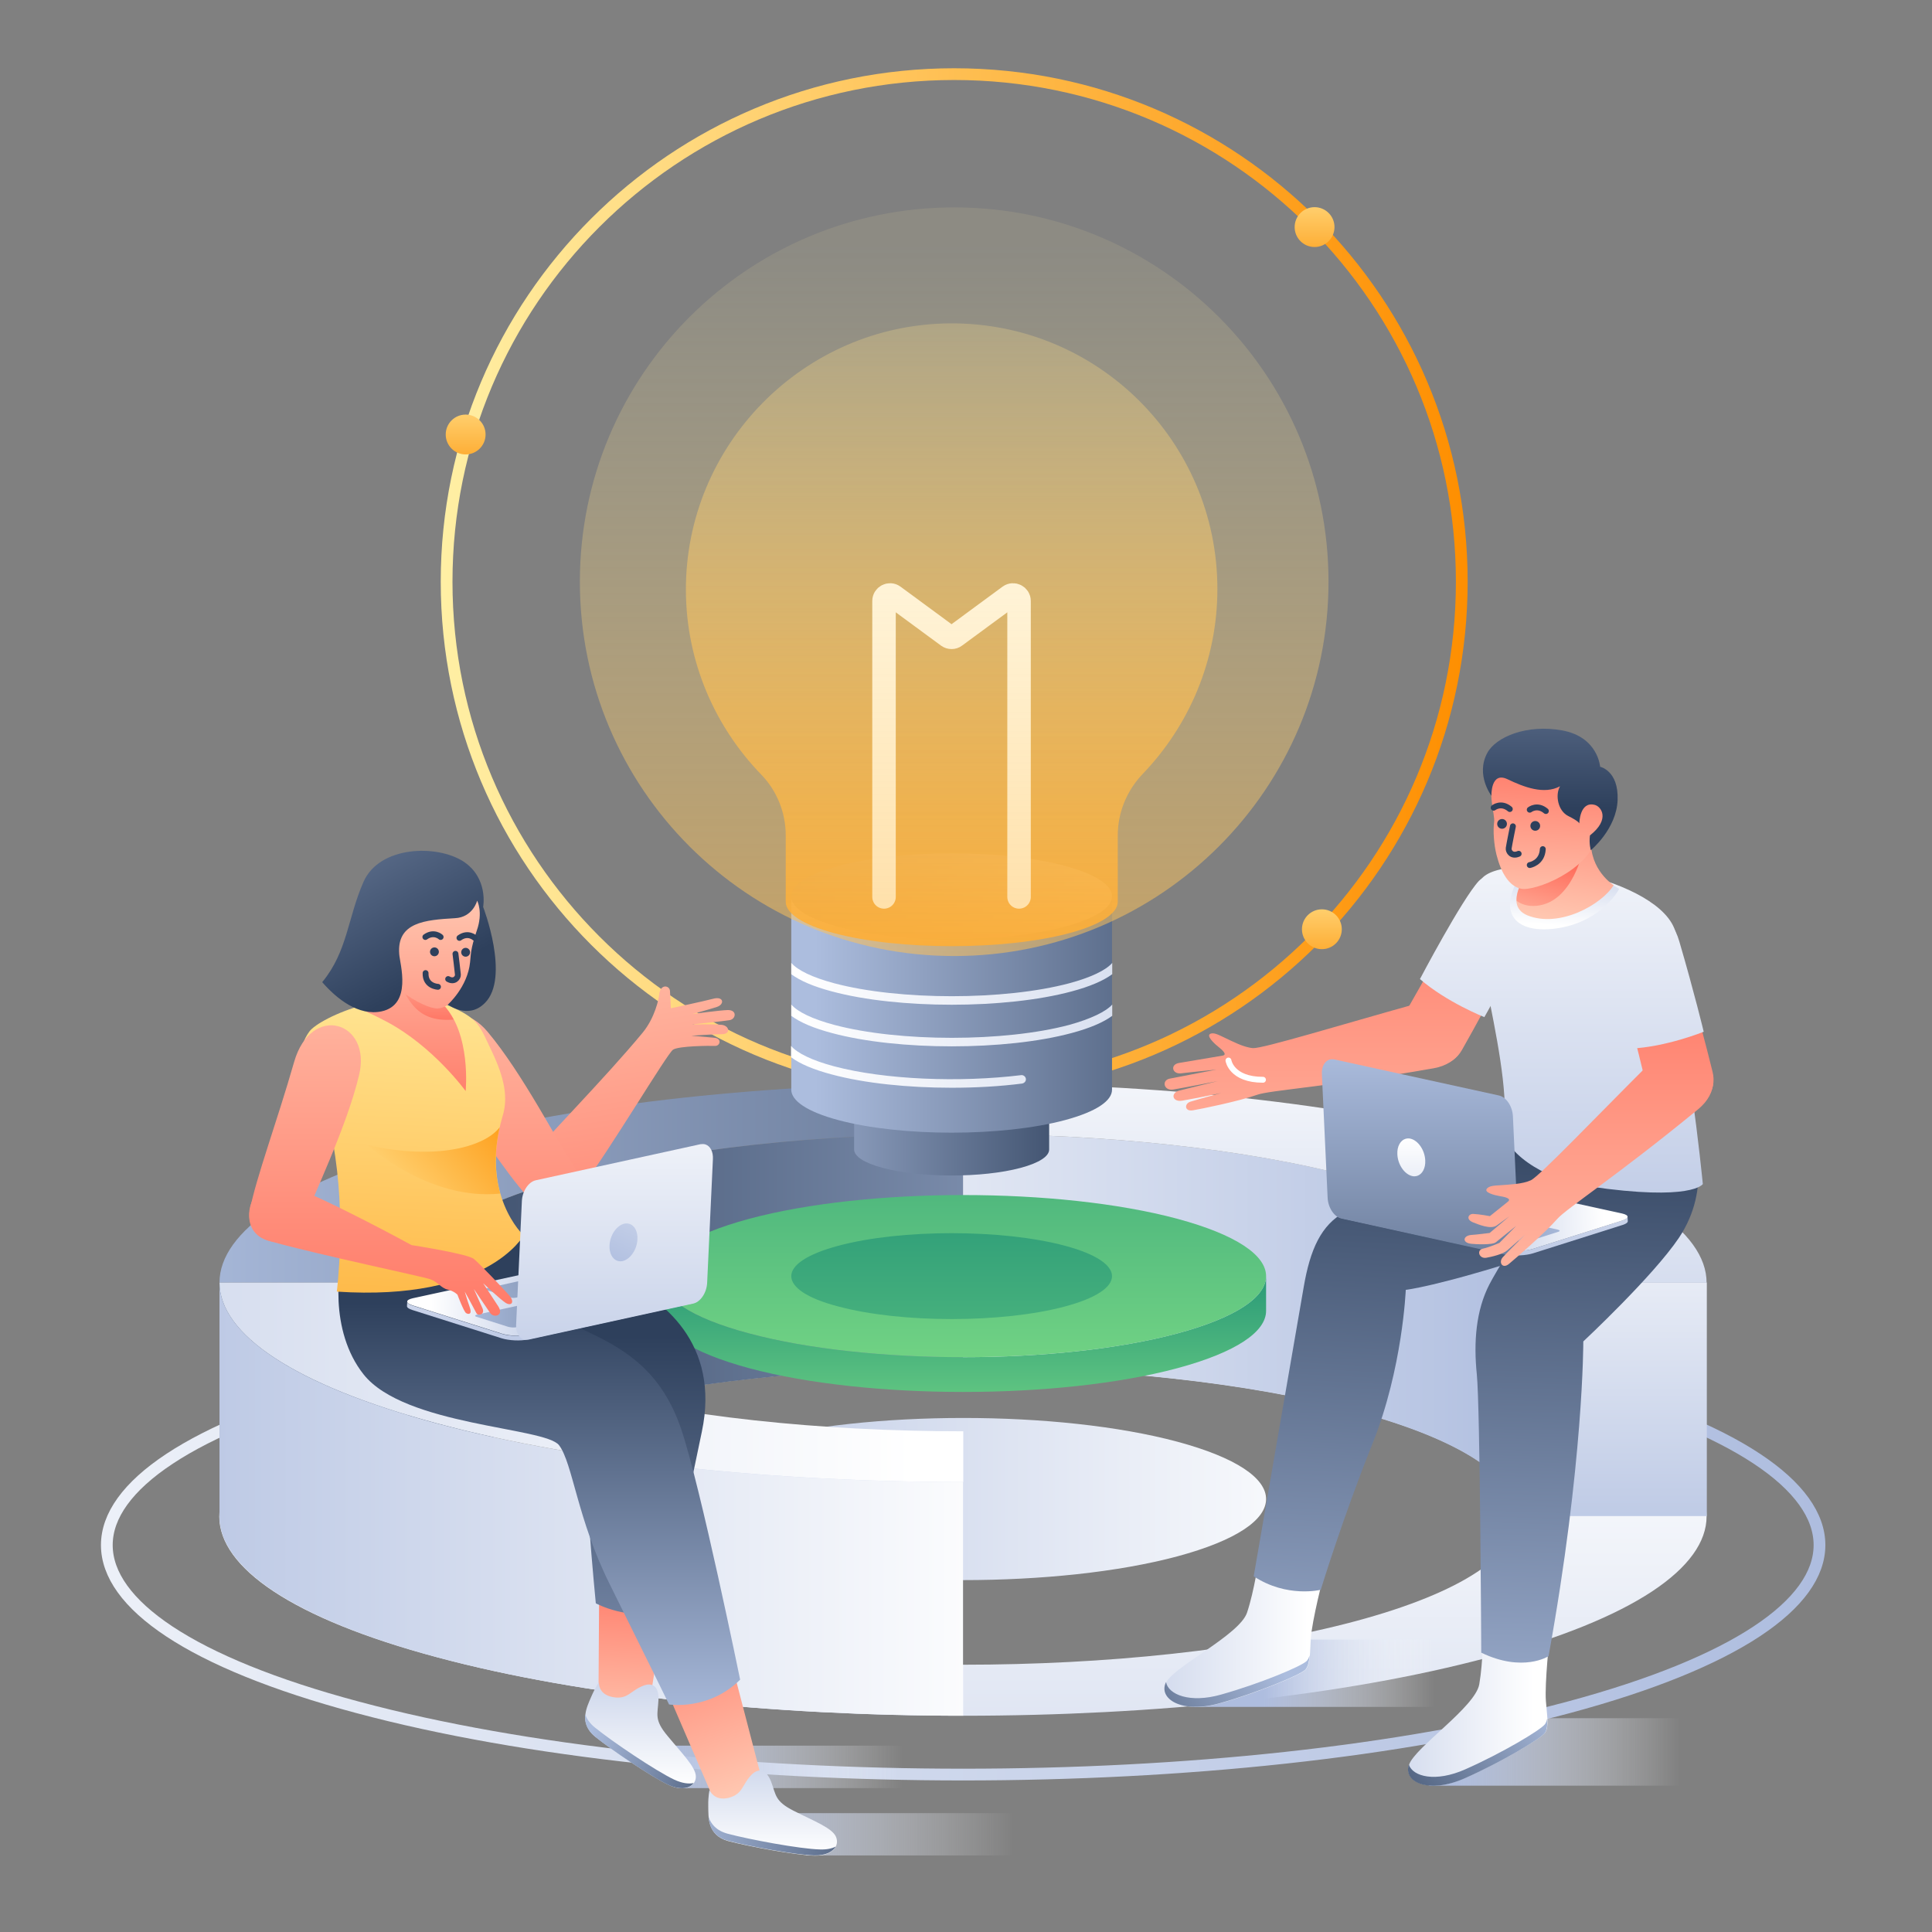 <svg width="329" height="329" viewBox="0 0 329 329" fill="none" xmlns="http://www.w3.org/2000/svg">
<rect x="0" y="0" width="329" height="329" fill="#808080" stroke="none"/>
<path d="M18.191 263.111C18.191 253.122 32.439 243.132 60.9 235.48C117.858 220.213 210.174 220.213 267.132 235.48C295.63 243.094 309.841 253.122 309.841 263.111C309.841 273.1 295.592 283.089 267.132 290.742C210.174 306.008 117.858 306.008 60.9 290.742C32.402 283.127 18.191 273.138 18.191 263.111Z" stroke="url(#paint0_linear_2_638)" stroke-width="2" stroke-miterlimit="10"/>
<path d="M253.524 234.236C204.067 220.967 123.889 220.967 74.432 234.236C49.704 240.87 37.34 249.54 37.34 258.248C37.34 266.918 49.704 275.626 74.432 282.223C123.889 295.491 204.067 295.491 253.524 282.223C278.252 275.588 290.616 266.918 290.616 258.21C290.616 249.54 278.252 240.87 253.524 234.236ZM230.794 276.078C193.927 285.954 134.142 285.954 97.276 276.078C78.843 271.14 69.607 264.656 69.607 258.173C69.607 251.689 78.843 245.205 97.276 240.267C134.142 230.391 193.927 230.391 230.794 240.267C249.227 245.205 258.462 251.689 258.462 258.173C258.424 264.656 249.227 271.14 230.794 276.078Z" fill="url(#paint1_linear_2_638)"/>
<path d="M112.467 255.27C112.467 251.727 117.518 248.221 127.583 245.507C147.712 240.117 180.357 240.117 200.486 245.507C210.551 248.221 215.602 251.727 215.602 255.27C215.602 258.814 210.551 262.319 200.486 265.033C180.357 270.424 147.712 270.424 127.583 265.033C117.481 262.357 112.467 258.814 112.467 255.27Z" fill="url(#paint2_linear_2_638)"/>
<path d="M37.377 258.21C37.377 249.54 49.742 240.833 74.47 234.198C99.198 227.564 131.616 224.247 163.997 224.247V232.879C139.834 232.879 115.671 235.367 97.238 240.305C78.805 245.243 69.57 251.727 69.57 258.21H37.377Z" fill="url(#paint3_linear_2_638)"/>
<path d="M69.607 218.404H37.377V258.173H69.607V218.404Z" fill="url(#paint4_linear_2_638)"/>
<path d="M69.607 218.404C69.607 211.92 78.843 205.437 97.276 200.499C115.709 195.56 139.872 193.073 164.035 193.073V232.841C139.872 232.841 115.709 235.329 97.276 240.267C78.843 245.205 69.607 251.689 69.607 258.173V218.404Z" fill="url(#paint5_linear_2_638)"/>
<path d="M37.378 218.404C37.378 209.734 49.742 201.026 74.47 194.392C99.198 187.757 131.616 184.44 163.997 184.44V193.072C139.834 193.072 115.671 195.56 97.238 200.499C78.805 205.437 69.57 211.92 69.57 218.404H37.378Z" fill="url(#paint6_linear_2_638)"/>
<path d="M163.997 193.11C188.16 193.11 212.323 195.598 230.756 200.536C249.189 205.474 258.424 211.958 258.424 218.442V258.21C258.424 251.727 249.189 245.243 230.756 240.305C212.323 235.367 188.16 232.879 163.997 232.879V193.11Z" fill="url(#paint7_linear_2_638)"/>
<path d="M290.654 218.404H258.424V258.173H290.654V218.404Z" fill="url(#paint8_linear_2_638)"/>
<path d="M163.997 193.11V184.478C196.415 184.478 228.833 187.795 253.524 194.429C278.252 201.064 290.616 209.734 290.616 218.442H258.387C258.387 211.958 249.151 205.474 230.718 200.536C212.285 195.598 188.16 193.11 163.997 193.11Z" fill="url(#paint9_linear_2_638)"/>
<path d="M37.377 258.21H69.607C69.607 264.694 78.843 271.178 97.276 276.116C115.709 281.054 139.872 283.542 164.035 283.542V292.174C131.616 292.174 99.198 288.857 74.508 282.222C49.817 275.588 37.377 266.88 37.377 258.21Z" fill="url(#paint10_linear_2_638)"/>
<path d="M37.378 218.404C37.378 227.074 49.742 235.782 74.47 242.416C99.198 249.05 131.616 252.368 163.997 252.368V292.136C131.579 292.136 99.161 288.819 74.47 282.185C49.779 275.55 37.378 266.88 37.378 258.173V218.404Z" fill="url(#paint11_linear_2_638)"/>
<path d="M37.378 218.404H69.607C69.607 224.888 78.843 231.371 97.276 236.309C115.709 241.247 139.872 243.735 164.035 243.735V252.368C131.616 252.368 99.198 249.05 74.508 242.416C49.817 235.782 37.378 227.112 37.378 218.404Z" fill="url(#paint12_linear_2_638)"/>
<path d="M162.489 185.496C210.226 185.496 248.925 146.797 248.925 99.06C248.925 51.322 210.226 12.624 162.489 12.624C114.752 12.624 76.053 51.322 76.053 99.06C76.053 146.797 114.752 185.496 162.489 185.496Z" stroke="url(#paint13_linear_2_638)" stroke-width="2" stroke-miterlimit="10" stroke-linecap="round" stroke-linejoin="round"/>
<path d="M79.295 77.385C81.169 77.385 82.688 75.866 82.688 73.992C82.688 72.118 81.169 70.6 79.295 70.6C77.421 70.6 75.902 72.118 75.902 73.992C75.902 75.866 77.421 77.385 79.295 77.385Z" fill="url(#paint14_linear_2_638)"/>
<path d="M225.102 161.634C226.975 161.634 228.494 160.115 228.494 158.242C228.494 156.368 226.975 154.849 225.102 154.849C223.228 154.849 221.709 156.368 221.709 158.242C221.709 160.115 223.228 161.634 225.102 161.634Z" fill="url(#paint15_linear_2_638)"/>
<path d="M223.857 42.064C225.731 42.064 227.25 40.545 227.25 38.671C227.25 36.798 225.731 35.279 223.857 35.279C221.984 35.279 220.465 36.798 220.465 38.671C220.465 40.545 221.984 42.064 223.857 42.064Z" fill="url(#paint16_linear_2_638)"/>
<path d="M112.467 217.311C112.467 220.854 117.481 224.397 127.583 227.074C147.712 232.464 180.357 232.464 200.486 227.074C210.551 224.36 215.602 220.854 215.602 217.311V223.229C215.602 226.772 210.551 230.278 200.486 232.992C180.357 238.382 147.712 238.382 127.583 232.992C117.518 230.278 112.467 226.772 112.467 223.229V217.311Z" fill="url(#paint17_linear_2_638)"/>
<path d="M112.467 217.311C112.467 213.767 117.518 210.261 127.583 207.547C147.712 202.157 180.357 202.157 200.486 207.547C210.551 210.261 215.602 213.767 215.602 217.311C215.602 220.854 210.551 224.36 200.486 227.074C180.357 232.464 147.712 232.464 127.583 227.074C117.481 224.397 112.467 220.854 112.467 217.311Z" fill="url(#paint18_linear_2_638)"/>
<path d="M134.745 217.311C134.745 215.426 137.422 213.579 142.737 212.146C153.405 209.281 170.707 209.281 181.375 212.146C186.728 213.579 189.366 215.463 189.366 217.311C189.366 219.195 186.69 221.042 181.375 222.475C170.707 225.34 153.405 225.34 142.737 222.475C137.384 221.08 134.745 219.195 134.745 217.311Z" fill="url(#paint19_linear_2_638)"/>
<path d="M145.451 175.732C145.451 176.863 147.072 177.994 150.313 178.861C156.797 180.595 167.314 180.595 173.798 178.861C177.04 177.994 178.661 176.863 178.661 175.732V195.749C178.661 196.88 177.04 198.01 173.798 198.877C167.314 200.611 156.797 200.611 150.313 198.877C147.072 198.01 145.451 196.88 145.451 195.749V175.732Z" fill="url(#paint20_linear_2_638)"/>
<path d="M134.745 152.625C134.745 154.51 137.422 156.357 142.737 157.789C153.405 160.654 170.707 160.654 181.375 157.789C186.728 156.357 189.366 154.472 189.366 152.625V185.571C189.366 187.456 186.69 189.303 181.375 190.735C170.707 193.6 153.405 193.6 142.737 190.735C137.384 189.303 134.745 187.418 134.745 185.571V152.625Z" fill="url(#paint21_linear_2_638)"/>
<path d="M182.091 174.526C171.046 177.466 153.103 177.466 142.058 174.526C138.364 173.546 135.801 172.302 134.745 171.058V172.981C136.253 174.111 138.553 175.092 141.681 175.921C147.298 177.429 154.686 178.183 162.075 178.183C169.463 178.183 176.851 177.429 182.468 175.921C185.597 175.092 187.934 174.074 189.404 172.981V171.058C188.348 172.264 185.747 173.508 182.091 174.526Z" fill="url(#paint22_linear_2_638)"/>
<path d="M182.091 167.439C171.046 170.38 153.103 170.38 142.058 167.439C138.364 166.459 135.801 165.215 134.745 163.971V165.894C136.253 167.025 138.553 168.005 141.681 168.834C147.298 170.342 154.686 171.096 162.075 171.096C169.463 171.096 176.851 170.342 182.468 168.834C185.597 168.005 187.934 166.987 189.404 165.894V163.971C188.348 165.215 185.747 166.459 182.091 167.439Z" fill="url(#paint23_linear_2_638)"/>
<path d="M134.745 152.625C134.745 150.74 137.422 148.893 142.737 147.461C153.405 144.596 170.707 144.596 181.375 147.461C186.728 148.893 189.366 150.778 189.366 152.625C189.366 154.51 186.69 156.357 181.375 157.789C170.707 160.654 153.405 160.654 142.737 157.789C137.384 156.357 134.745 154.51 134.745 152.625Z" fill="url(#paint24_linear_2_638)"/>
<path d="M207.309 100.304C207.309 75.198 186.878 54.88 161.735 55.069C136.856 55.257 116.651 75.764 116.802 100.643C116.878 112.781 121.778 123.788 129.619 131.892C132.295 134.644 133.803 138.376 133.803 142.259V153.567C133.803 155.49 136.555 157.45 142.096 158.92C153.141 161.86 171.008 161.86 182.053 158.92C187.557 157.45 190.346 155.49 190.346 153.567V142.259C190.346 138.338 191.892 134.607 194.606 131.779C202.446 123.599 207.309 112.517 207.309 100.304Z" fill="url(#paint25_linear_2_638)"/>
<path d="M174.703 183.799C174.703 183.385 174.326 183.045 173.911 183.083C163.469 184.365 150.653 183.875 142.02 181.575C138.326 180.595 135.763 179.351 134.708 178.107V180.03C136.215 181.161 138.515 182.141 141.644 182.97C147.26 184.478 154.649 185.232 162.037 185.232C166.146 185.232 170.254 185.006 174.062 184.516C174.439 184.44 174.703 184.139 174.703 183.799Z" fill="url(#paint26_linear_2_638)"/>
<path d="M150.54 152.738V102.339C150.54 101.51 151.482 101.02 152.161 101.51L161.434 108.333C161.811 108.597 162.301 108.597 162.64 108.333L171.913 101.51C172.592 101.02 173.534 101.51 173.534 102.339V152.738" stroke="white" stroke-width="4" stroke-miterlimit="10" stroke-linecap="round" stroke-linejoin="round"/>
<path d="M162.489 162.803C197.694 162.803 226.232 134.264 226.232 99.06C226.232 63.855 197.694 35.316 162.489 35.316C127.285 35.316 98.746 63.855 98.746 99.06C98.746 134.264 127.285 162.803 162.489 162.803Z" fill="url(#paint27_linear_2_638)"/>
<path d="M90.151 197.332C86.457 202.496 93.921 208.829 99.236 201.893C103.759 195.975 113.636 179.351 114.616 178.748C115.596 178.107 120.798 178.069 121.778 178.107C122.607 178.145 123.022 176.826 121.589 176.712C120.157 176.599 117.707 176.373 117.707 176.373C117.707 176.373 121.476 176.109 122.946 176.109C124.417 176.109 124.266 174.715 122.946 174.526C121.589 174.375 117.82 174.451 117.82 174.451C117.82 174.451 123.248 173.885 124.19 173.734C125.321 173.584 125.585 172 123.964 172C122.494 172.038 117.895 172.679 117.895 172.679C117.895 172.679 120.949 171.85 122.079 171.473C123.436 171.02 123.248 169.588 121.439 170.078C119.893 170.493 114.239 171.699 114.239 171.699C114.239 171.699 114.163 169.663 114.088 168.721C114.013 167.779 112.392 167.477 112.241 169.475C112.203 169.965 111.562 173.282 109.414 175.883C102.93 183.724 92.225 194.505 90.151 197.332Z" fill="url(#paint28_linear_2_638)"/>
<path d="M158.192 304.5H116.237L109.037 297.263H158.192V304.5Z" fill="url(#paint29_linear_2_638)"/>
<path d="M179.264 315.96H137.308L130.109 308.76H179.264V315.96Z" fill="url(#paint30_linear_2_638)"/>
<path d="M114.239 267.031L110.62 289.95L101.912 289.309L102.063 266.277L114.239 267.031Z" fill="url(#paint31_linear_2_638)"/>
<path d="M109.678 287.01C110.809 286.595 112.241 286.859 112.128 289.498C112.015 291.948 111.336 292.815 113.673 295.604C116.124 298.582 118.461 300.882 118.498 302.503C118.536 304.123 116.689 305.292 113.824 303.935C110.959 302.578 104.136 297.979 101.385 295.755C98.482 293.418 99.952 290.666 100.668 288.97C101.385 287.311 101.988 286.482 101.988 286.482C101.988 286.482 101.799 288.555 104.4 289.007C106.964 289.46 107.303 287.877 109.678 287.01Z" fill="url(#paint32_linear_2_638)"/>
<path d="M99.651 291.91C99.915 292.702 100.405 293.456 101.347 294.21C104.325 296.622 111.713 301.598 114.842 303.068C116.161 303.671 117.255 303.822 118.121 303.633C117.481 304.538 115.935 304.915 113.787 303.935C110.922 302.578 104.099 297.979 101.347 295.755C99.839 294.511 99.5 293.154 99.651 291.91Z" fill="url(#paint33_linear_2_638)"/>
<path d="M83.592 207.887C83.592 207.887 93.657 212.749 105.343 217.838C112.806 221.08 122.683 228.808 119.516 243.811C116.35 258.851 113.221 274.344 113.221 274.344C106.964 276.078 101.46 273.025 101.46 273.025C101.46 273.025 99.01 248.108 99.688 240.795C100.367 233.482 98.331 233.934 97.238 232.615C96.145 231.296 71.944 218.932 71.944 218.932L83.592 207.887Z" fill="url(#paint34_linear_2_638)"/>
<path d="M124.266 281.996L130.109 304.463L121.929 307.328L112.806 286.18L124.266 281.996Z" fill="url(#paint35_linear_2_638)"/>
<path d="M88.455 221.834C88.455 221.834 93.582 223.719 100.367 226.923C106.737 229.939 112.731 233.708 116.011 243.396C119.29 253.084 126.038 286.03 126.038 286.03C120.685 291.345 113.937 290.252 113.937 290.252C113.937 290.252 109.791 281.77 103.797 269.707C98.294 258.663 97.54 249.201 95.203 246.11C92.865 243.019 68.891 242.83 61.917 234.047C55.999 226.584 57.507 215.463 58.826 212.561L79.333 202.157C79.333 202.157 84.158 208.151 91.207 211.43C95.617 213.503 88.455 221.834 88.455 221.834Z" fill="url(#paint36_linear_2_638)"/>
<path d="M128.073 302.126C128.94 301.296 130.373 300.957 131.315 303.407C132.182 305.707 131.918 306.724 135.198 308.383C138.628 310.117 141.719 311.286 142.36 312.793C143.001 314.301 141.832 316.073 138.666 315.998C135.499 315.922 127.395 314.414 124.002 313.51C120.421 312.53 120.647 309.401 120.609 307.591C120.572 305.782 120.836 304.802 120.836 304.802C120.836 304.802 121.514 306.762 124.077 306.159C126.603 305.48 126.301 303.897 128.073 302.126Z" fill="url(#paint37_linear_2_638)"/>
<path d="M120.647 309.363C121.062 310.607 121.966 311.738 123.927 312.266C127.583 313.246 136.253 314.867 139.646 314.942C140.777 314.98 141.644 314.791 142.322 314.452C141.832 315.319 140.626 315.998 138.666 315.96C135.499 315.885 127.395 314.377 124.002 313.472C121.439 312.794 120.798 311.022 120.647 309.363Z" fill="url(#paint38_linear_2_638)"/>
<path d="M97.351 197.973C95.09 194.769 89.02 182.819 83.027 175.695C77.033 168.57 68.288 174.903 74.659 183.272C81.067 191.64 86.043 199.669 89.85 203.778C93.959 208.264 100.857 202.986 97.351 197.973Z" fill="url(#paint39_linear_2_638)"/>
<path d="M57.356 219.949C57.356 219.949 59.015 207.17 56.715 194.693C55.396 187.644 48.385 181.538 52.682 175.657C54.378 173.32 67.685 167.138 77.41 171.699C81.594 173.659 81.745 174.865 83.743 179.012C85.967 183.686 86.533 187.003 85.59 190.057C81.632 203.476 89.171 210.375 89.171 210.375C89.171 210.375 83.027 221.646 57.356 219.949Z" fill="url(#paint40_linear_2_638)"/>
<path d="M85.1 191.941C84.045 196.578 84.346 200.348 85.176 203.25C73.075 204.532 62.558 194.995 62.558 194.995C74.696 197.709 82.763 195.108 85.1 191.941Z" fill="url(#paint41_linear_2_638)"/>
<path d="M64.669 162.313C64.669 162.313 65.084 169.89 60.56 171.511C60.56 171.511 62.671 172.302 65.8 173.961C73.791 178.183 79.295 185.797 79.295 185.797C79.295 185.797 80.275 176.034 75.488 171.096C72.208 167.703 73 163.708 73 163.708L64.669 162.313Z" fill="url(#paint42_linear_2_638)"/>
<path d="M77.259 173.621C76.769 172.717 76.204 171.85 75.488 171.096C72.208 167.703 73 163.708 73 163.708L64.669 162.313C64.669 162.313 67.232 163.519 67.082 164.876C69.042 169.4 70.323 174.225 77.259 173.621Z" fill="url(#paint43_linear_2_638)"/>
<path d="M118.913 220.628C118.913 220.854 118.574 221.042 117.971 221.193L89.925 227.338C88.681 227.601 86.683 227.526 85.477 227.149L70.248 222.324C69.645 222.136 69.344 221.909 69.344 221.683L69.306 222.437C69.306 222.663 69.607 222.89 70.21 223.078L85.439 227.903C86.646 228.28 88.644 228.393 89.888 228.091L117.933 221.947C118.574 221.796 118.875 221.608 118.875 221.382L118.913 220.628Z" fill="url(#paint44_linear_2_638)"/>
<path d="M118.913 220.628C118.913 220.402 118.612 220.175 118.008 219.987L102.779 215.162C101.573 214.785 99.575 214.672 98.331 214.973L70.286 221.08C69.645 221.231 69.344 221.419 69.344 221.646C69.344 221.872 69.645 222.098 70.248 222.286L85.477 227.111C86.683 227.488 88.681 227.601 89.925 227.3L117.971 221.156C118.612 221.042 118.913 220.854 118.913 220.628Z" fill="url(#paint45_linear_2_638)"/>
<path d="M80.916 224.058C80.916 224.134 80.991 224.209 81.18 224.247L86.533 225.943C86.91 226.056 87.55 226.094 87.927 226.018L114.277 220.251C114.465 220.213 114.578 220.138 114.578 220.062C114.578 219.987 114.503 219.912 114.314 219.874L108.961 218.178C108.585 218.064 107.944 218.027 107.567 218.102L81.218 223.87C81.029 223.907 80.916 223.983 80.916 224.058Z" fill="url(#paint46_linear_2_638)"/>
<path d="M82.612 219.535C82.612 219.572 82.688 219.648 82.838 219.685L86.796 220.929C87.098 221.042 87.588 221.042 87.927 220.967L98.859 218.555C99.01 218.517 99.085 218.479 99.085 218.404C99.085 218.366 99.01 218.291 98.859 218.253L94.901 217.009C94.599 216.896 94.109 216.896 93.77 216.971L82.838 219.384C82.688 219.421 82.612 219.497 82.612 219.535Z" fill="url(#paint47_linear_2_638)"/>
<path d="M120.119 194.882C119.855 194.806 119.592 194.806 119.29 194.844L91.245 200.988C90.001 201.252 88.945 202.835 88.87 204.532L87.89 225.566C87.814 226.848 88.38 227.828 89.171 228.091C89.435 228.167 89.699 228.167 90.001 228.129L118.046 221.985C119.29 221.721 120.346 220.138 120.421 218.441L121.401 197.407C121.476 196.126 120.949 195.146 120.119 194.882Z" fill="url(#paint48_linear_2_638)"/>
<path d="M107.19 208.414C106.926 208.339 106.624 208.301 106.323 208.377C105.003 208.678 103.873 210.337 103.797 212.071C103.722 213.428 104.325 214.446 105.154 214.709C105.418 214.785 105.72 214.823 106.021 214.747C107.341 214.446 108.471 212.787 108.547 211.053C108.622 209.696 108.057 208.678 107.19 208.414Z" fill="url(#paint49_linear_2_638)"/>
<path d="M63.463 161.295C63.312 159.373 63.425 152.097 68.363 149.421C73.301 146.745 80.463 149.873 81.481 153.454C82.499 157.035 80.501 160.24 80.501 161.634C80.501 162.991 80.011 165.253 79.333 166.836C78.164 169.55 76.543 171.624 74.508 171.737C72.284 171.85 63.877 167.138 63.463 161.295Z" fill="url(#paint50_linear_2_638)"/>
<path d="M81.255 153.379C81.255 153.379 82.311 155.339 81.18 158.506C80.087 161.71 80.2 162.614 80.049 163.858C79.634 168.08 76.279 171.058 76.279 171.058C76.279 171.058 79.71 173.697 82.575 170.794C86.909 166.459 82.273 154.434 82.273 154.434C82.273 154.434 83.215 149.534 78.918 146.707C74.395 143.767 64.631 144.03 61.917 150.137C59.203 156.244 59.203 162.011 54.868 167.251C57.356 170.116 61.088 173.056 64.971 172.227C70.248 171.096 68.099 164.122 67.986 162.501C67.534 157.035 72.397 156.658 77.486 156.357C80.539 156.206 81.255 153.379 81.255 153.379Z" fill="url(#paint51_linear_2_638)"/>
<path d="M77.561 162.426C77.561 162.426 77.938 165.442 77.976 165.969C78.013 166.497 77.373 167.326 76.317 166.723" stroke="#2E405C" stroke-miterlimit="10" stroke-linecap="round"/>
<path d="M73.98 162.841C74.396 162.841 74.734 162.503 74.734 162.087C74.734 161.67 74.396 161.333 73.98 161.333C73.564 161.333 73.226 161.67 73.226 162.087C73.226 162.503 73.564 162.841 73.98 162.841Z" fill="#2E405C"/>
<path d="M79.295 162.916C79.711 162.916 80.049 162.578 80.049 162.162C80.049 161.746 79.711 161.408 79.295 161.408C78.879 161.408 78.541 161.746 78.541 162.162C78.541 162.578 78.879 162.916 79.295 162.916Z" fill="#2E405C"/>
<path d="M75.035 159.561C75.035 159.561 73.905 158.506 72.434 159.561" stroke="#2E405C" stroke-miterlimit="10" stroke-linecap="round"/>
<path d="M80.841 159.712C80.841 159.712 79.71 158.656 78.24 159.712" stroke="#2E405C" stroke-miterlimit="10" stroke-linecap="round"/>
<path d="M74.583 168.043C74.583 168.043 72.397 167.967 72.472 165.705" stroke="#2E405C" stroke-miterlimit="10" stroke-linecap="round"/>
<path d="M51.853 207.811C53.097 204.079 59.015 192.092 61.164 183.008C63.312 173.961 52.984 170.719 50.081 180.859C47.178 190.999 43.597 200.574 42.542 206.077C41.411 212.033 49.93 213.616 51.853 207.811Z" fill="url(#paint52_linear_2_638)"/>
<path d="M70.097 212.033C70.097 212.033 54.906 203.74 49.176 201.893C42.542 199.745 39.489 209.583 46.198 211.43C55.17 213.88 71.982 217.386 73.264 217.838C74.545 218.291 75.111 219.346 76.242 219.61C77.373 219.874 77.9 220.477 77.9 220.477C77.9 220.477 78.993 223.38 79.37 223.606C79.785 223.87 80.426 223.832 80.011 222.663C79.597 221.495 79.144 219.949 79.144 219.949C79.144 219.949 80.727 222.814 81.142 223.643C81.368 224.096 82.65 223.907 82.16 222.776C81.67 221.683 80.69 219.497 80.69 219.497C80.69 219.497 82.838 222.663 83.479 223.606C84.082 224.473 85.892 224.058 84.836 222.437C84.007 221.156 82.273 218.517 82.273 218.517C82.273 218.517 85.175 221.269 86.118 221.872C87.098 222.475 87.739 221.721 86.646 220.515C85.552 219.271 81.858 215.388 80.727 214.408C79.71 213.503 70.097 212.033 70.097 212.033Z" fill="url(#paint53_linear_2_638)"/>
<path d="M254.052 169.513C254.052 169.513 251.451 174.413 248.963 178.786C245.57 184.779 235.204 179.653 239.313 172.453C243.535 165.065 244.1 163.934 244.1 163.934L254.052 169.513Z" fill="url(#paint54_linear_2_638)"/>
<path d="M241.801 166.723C241.801 166.723 248.963 153.115 251.828 150.024C254.316 147.348 264.983 150.099 260.309 159.222C256.125 167.326 252.77 173.207 252.77 173.207C252.77 173.207 246.362 170.681 241.801 166.723Z" fill="url(#paint55_linear_2_638)"/>
<path d="M203.125 189.077C204.52 188.851 210.966 187.531 214.057 186.438C216.243 185.646 226.421 185.043 244.138 181.915C252.883 180.369 250.018 168.495 240.858 171.021C228.569 174.451 214.961 178.597 213.378 178.484C211.795 178.371 209.759 177.278 208.629 176.75C207.573 176.26 206.668 175.732 206.065 176.072C205.462 176.411 206.631 177.58 207.385 178.183C208.138 178.786 209.081 179.615 208.176 179.766C208.176 179.766 202.371 180.746 200.788 181.01C199.205 181.274 199.619 182.932 201.089 182.782C202.56 182.593 207.158 182.141 207.158 182.141C207.158 182.141 200.562 183.422 199.167 183.686C197.772 183.988 198.187 185.797 199.808 185.533C201.429 185.269 207.385 184.101 207.385 184.101C207.385 184.101 202.861 185.194 200.788 185.722C199.28 186.136 199.619 187.757 201.391 187.418C203.615 187.041 207.95 186.136 207.95 186.136C207.95 186.136 204.294 187.117 202.71 187.607C201.655 187.946 201.693 189.303 203.125 189.077Z" fill="url(#paint56_linear_2_638)"/>
<path d="M209.194 180.595C209.194 180.595 209.684 183.875 215.074 183.875" stroke="white" stroke-miterlimit="10" stroke-linecap="round" stroke-linejoin="round"/>
<path d="M210.739 279.207H249.189V290.666H203.313L210.739 279.207Z" fill="url(#paint57_linear_2_638)"/>
<path d="M250.772 292.589H289.222V304.086H243.346L250.772 292.589Z" fill="url(#paint58_linear_2_638)"/>
<path d="M225.403 268.237C225.403 268.237 223.405 276.04 223.217 279.018C223.066 281.205 223.179 283.466 222.274 284.371C221.37 285.276 214.32 288.216 207.761 290.063C201.202 291.91 197.207 289.271 198.601 286.482C199.996 283.73 211.116 278.378 212.36 274.608C213.604 270.876 214.396 265.335 214.396 265.335L225.403 268.237Z" fill="url(#paint59_linear_2_638)"/>
<path d="M279.873 193.261C279.873 193.261 277.197 208.678 260.875 213.88C244.552 219.12 239.388 219.648 239.388 219.648C239.388 219.648 238.86 233.03 233.734 245.808C228.607 258.587 224.913 270.725 224.913 270.725C224.913 270.725 219.146 272.158 213.491 268.426C213.491 268.426 220.917 225.528 222.01 219.158C223.104 212.787 224.951 208.565 229.097 206.341C233.281 204.08 262.232 191.075 262.232 191.075L279.873 193.261Z" fill="url(#paint60_linear_2_638)"/>
<path d="M198.564 286.444C198.941 288.555 202.597 290.101 207.988 288.555C214.547 286.708 221.596 283.768 222.5 282.863C222.727 282.637 222.877 282.298 223.028 281.921C222.915 282.976 222.727 283.843 222.274 284.333C221.37 285.238 214.321 288.178 207.761 290.025C201.165 291.91 197.169 289.234 198.564 286.444C198.564 286.482 198.564 286.444 198.564 286.444Z" fill="url(#paint61_linear_2_638)"/>
<path d="M263.89 278.679C263.89 278.679 263.023 286.671 263.249 289.649C263.4 291.835 263.852 294.059 263.099 295.077C262.345 296.094 255.748 300.015 249.528 302.767C243.308 305.518 238.936 303.445 239.953 300.505C240.933 297.565 251.224 290.704 251.903 286.821C252.581 282.939 252.581 277.36 252.581 277.36L263.89 278.679Z" fill="url(#paint62_linear_2_638)"/>
<path d="M288.166 193.374L270.449 191.301C270.449 191.301 255.936 214.257 253.637 218.705C251.338 223.153 250.923 228.544 251.488 234.047C252.054 239.589 252.242 281.431 252.242 281.431C259.329 284.861 263.702 282.034 263.702 282.034C269.695 249.05 269.62 228.431 269.62 228.431C269.62 228.431 281.456 217.386 285.904 210.789C291.71 202.119 288.166 193.374 288.166 193.374Z" fill="url(#paint63_linear_2_638)"/>
<path d="M239.916 300.505C240.594 302.54 244.439 303.558 249.528 301.296C255.748 298.545 262.345 294.624 263.099 293.607C263.287 293.343 263.4 293.003 263.476 292.626C263.513 293.682 263.475 294.587 263.061 295.114C262.307 296.132 255.71 300.052 249.49 302.804C243.271 305.556 238.898 303.483 239.916 300.505C239.916 300.542 239.916 300.505 239.916 300.505Z" fill="url(#paint64_linear_2_638)"/>
<path d="M289.975 201.629C289.975 201.629 289.184 193.6 288.128 186.438C286.847 177.919 286.545 172.679 285.49 159.674C284.736 150.25 257.972 144.634 252.582 149.346C247.756 153.567 257.52 179.125 256.125 192.055C255.71 195.749 262.495 200.838 270.675 202.044C288.204 204.607 289.975 201.629 289.975 201.629Z" fill="url(#paint65_linear_2_638)"/>
<path d="M260.799 146.405C265.36 146.632 270.939 148.29 275.727 151.381C274.747 153.153 271.656 156.885 265.813 157.978C257.746 159.448 253.712 155.113 260.799 146.405Z" fill="url(#paint66_linear_2_638)"/>
<path d="M274.784 150.74C274.784 150.74 270.638 148.139 270.939 142.9L263.626 141.015C263.626 141.015 263.061 144.822 261.855 146.255C260.648 147.687 255.522 153.944 260.083 155.867C265.511 158.091 272.749 154.058 274.784 150.74Z" fill="url(#paint67_linear_2_638)"/>
<path d="M258.274 153.417C258.16 151.607 259.48 149.346 260.611 147.8L269.62 144.558C269.62 144.558 267.924 153.605 261.704 154.246C260.158 154.397 259.065 153.982 258.274 153.417Z" fill="url(#paint68_linear_2_638)"/>
<path d="M227.589 206.153C227.589 206.379 227.929 206.567 228.532 206.718L256.577 212.863C257.821 213.126 259.819 213.051 261.025 212.674L276.254 207.849C276.857 207.661 277.159 207.434 277.159 207.208L277.197 207.962C277.197 208.188 276.895 208.415 276.292 208.603L261.063 213.428C259.857 213.805 257.859 213.918 256.615 213.617L228.569 207.472C227.929 207.321 227.627 207.133 227.627 206.907L227.589 206.153Z" fill="url(#paint69_linear_2_638)"/>
<path d="M227.589 206.153C227.589 205.927 227.891 205.7 228.494 205.512L243.723 200.687C244.929 200.31 246.927 200.197 248.171 200.498L276.217 206.643C276.857 206.794 277.159 206.982 277.159 207.208C277.159 207.434 276.857 207.661 276.254 207.849L261.025 212.674C259.819 213.051 257.821 213.164 256.577 212.863L228.532 206.718C227.929 206.567 227.627 206.379 227.589 206.153Z" fill="url(#paint70_linear_2_638)"/>
<path d="M265.586 209.583C265.586 209.658 265.511 209.734 265.323 209.772L259.97 211.468C259.593 211.581 258.952 211.619 258.575 211.543L232.226 205.776C232.037 205.738 231.924 205.663 231.924 205.587C231.924 205.512 232 205.437 232.188 205.399L237.541 203.703C237.918 203.589 238.559 203.552 238.936 203.627L265.285 209.395C265.511 209.47 265.586 209.508 265.586 209.583Z" fill="url(#paint71_linear_2_638)"/>
<path d="M263.89 205.06C263.89 205.097 263.815 205.173 263.664 205.21L259.706 206.454C259.404 206.567 258.914 206.567 258.575 206.492L247.643 204.079C247.493 204.042 247.417 204.004 247.417 203.929C247.417 203.891 247.493 203.816 247.643 203.778L251.601 202.534C251.903 202.421 252.393 202.421 252.732 202.496L263.664 204.909C263.815 204.984 263.89 205.022 263.89 205.06Z" fill="url(#paint72_linear_2_638)"/>
<path d="M226.383 180.444C226.647 180.369 226.911 180.369 227.212 180.407L255.258 186.551C256.502 186.815 257.557 188.398 257.633 190.094L258.613 211.129C258.688 212.41 258.123 213.39 257.331 213.654C257.067 213.73 256.804 213.73 256.502 213.692L228.456 207.51C227.212 207.246 226.157 205.663 226.082 203.966L225.102 182.932C225.026 181.651 225.592 180.708 226.383 180.444Z" fill="url(#paint73_linear_2_638)"/>
<path d="M239.313 193.939C239.576 193.864 239.878 193.826 240.18 193.902C241.499 194.203 242.63 195.862 242.705 197.596C242.781 198.953 242.177 199.971 241.348 200.235C241.084 200.31 240.783 200.348 240.481 200.272C239.162 199.971 238.031 198.312 237.956 196.578C237.88 195.221 238.483 194.203 239.313 193.939Z" fill="url(#paint74_linear_2_638)"/>
<path d="M271.957 142.372C274.822 139.733 273.88 137.434 272.259 136.454C272.259 133.476 271.656 131.591 268.791 129.405C264.154 125.899 256.313 128.01 254.693 131.515C253.072 135.021 254.655 138.64 254.429 140.035C254.24 141.429 254.391 143.804 254.843 145.576C255.597 148.554 256.954 150.929 259.028 151.343C261.252 151.833 270.6 148.29 271.957 142.372Z" fill="url(#paint75_linear_2_638)"/>
<path d="M265.662 133.89C264.795 135.36 265.285 138.112 267.094 138.979C268.904 139.884 268.942 140.223 268.942 140.223C268.942 140.223 268.979 136.416 271.543 137.057C272.673 137.321 274.257 139.507 270.751 142.259C270.562 143.691 270.902 144.784 270.902 144.784C270.902 144.784 275.274 141.203 275.463 136.227C275.651 131.214 272.485 130.573 272.485 130.573C272.485 130.573 272.146 125.522 266.077 124.391C259.97 123.26 254.693 125.522 253.26 128.236C251.262 131.968 253.976 135.511 253.976 135.511C253.976 135.511 253.826 131.327 256.69 132.684C259.518 134.041 262.948 135.36 265.662 133.89Z" fill="url(#paint76_linear_2_638)"/>
<path d="M257.633 140.713C257.633 140.713 256.992 143.88 256.916 144.445C256.841 145.011 257.444 145.915 258.613 145.388" stroke="#2E405C" stroke-miterlimit="10" stroke-linecap="round"/>
<path d="M261.44 141.467C261.898 141.467 262.269 141.096 262.269 140.638C262.269 140.18 261.898 139.809 261.44 139.809C260.982 139.809 260.611 140.18 260.611 140.638C260.611 141.096 260.982 141.467 261.44 141.467Z" fill="#2E405C"/>
<path d="M255.786 141.128C256.244 141.128 256.615 140.757 256.615 140.299C256.615 139.841 256.244 139.469 255.786 139.469C255.328 139.469 254.956 139.841 254.956 140.299C254.956 140.757 255.328 141.128 255.786 141.128Z" fill="#2E405C"/>
<path d="M260.498 137.886C260.498 137.886 261.779 136.868 263.249 138.112" stroke="#2E405C" stroke-miterlimit="10" stroke-linecap="round"/>
<path d="M254.353 137.547C254.353 137.547 255.635 136.529 257.105 137.773" stroke="#2E405C" stroke-miterlimit="10" stroke-linecap="round"/>
<path d="M260.498 147.31C260.498 147.31 262.609 146.971 262.722 144.596" stroke="#2E405C" stroke-miterlimit="10" stroke-linecap="round"/>
<path d="M256.954 215.237C258.048 214.333 263.023 210.035 265.172 207.585C266.717 205.814 275.274 200.31 289.184 188.888C296.045 183.234 287.752 174.3 281.004 181.01C271.957 190.019 262.156 200.31 260.686 200.988C259.216 201.667 256.954 201.705 255.71 201.818C254.542 201.893 253.524 201.893 253.147 202.496C252.808 203.062 254.391 203.514 255.296 203.665C256.238 203.816 257.482 204.08 256.766 204.645L253.713 207.095C253.713 207.095 251.903 206.756 250.885 206.718C250.056 206.681 249.528 207.661 250.923 208.188C251.639 208.452 253.826 209.432 254.881 208.678C256.05 207.849 257.03 207.133 257.03 207.133L253.675 209.96C253.675 209.96 251.3 210.262 250.546 210.299C249.114 210.412 248.925 211.656 250.584 211.807C251.187 211.883 254.165 212.033 254.73 211.543C255.296 211.053 258.198 208.754 258.198 208.754L255.333 211.656C255.333 211.656 253.599 212.41 252.506 212.636C251.375 212.9 251.903 214.408 253.109 214.182C253.939 214.031 255.861 213.617 256.653 212.938C257.369 212.335 259.744 210.224 259.744 210.224C259.744 210.224 257.03 212.863 255.899 214.107C255.145 214.974 255.861 216.142 256.954 215.237Z" fill="url(#paint77_linear_2_638)"/>
<path d="M288.958 172.264C288.958 172.264 290.428 177.617 291.634 182.518C293.293 189.227 282.248 192.62 280.288 184.553C278.29 176.298 277.913 175.054 277.913 175.054L288.958 172.264Z" fill="url(#paint78_linear_2_638)"/>
<path d="M277.724 178.56C277.724 178.56 274.86 166.045 273.917 161.936C272.485 155.49 283.153 150.552 285.98 160.353C288.543 169.098 290.126 175.695 290.126 175.695C290.126 175.695 283.718 178.296 277.724 178.56Z" fill="url(#paint79_linear_2_638)"/>
<defs>
<linearGradient id="paint0_linear_2_638" x1="17.814" y1="263.136" x2="310.214" y2="263.136" gradientUnits="userSpaceOnUse">
<stop stop-color="#ECF0F8"/>
<stop offset="1" stop-color="#AEBDDF"/>
</linearGradient>
<linearGradient id="paint1_linear_2_638" x1="163.977" y1="237.002" x2="163.977" y2="381.499" gradientUnits="userSpaceOnUse">
<stop stop-color="white"/>
<stop offset="1" stop-color="#AEBDDF"/>
</linearGradient>
<linearGradient id="paint2_linear_2_638" x1="229.424" y1="255.277" x2="89.692" y2="255.277" gradientUnits="userSpaceOnUse">
<stop stop-color="white"/>
<stop offset="1" stop-color="#AEBDDF"/>
</linearGradient>
<linearGradient id="paint3_linear_2_638" x1="100.696" y1="150.982" x2="100.696" y2="277.186" gradientUnits="userSpaceOnUse">
<stop stop-color="#ACBDDE"/>
<stop offset="1" stop-color="#2E405C"/>
</linearGradient>
<linearGradient id="paint4_linear_2_638" x1="151.946" y1="238.311" x2="5.919" y2="238.311" gradientUnits="userSpaceOnUse">
<stop stop-color="#ACBDDE"/>
<stop offset="1" stop-color="#2E405C"/>
</linearGradient>
<linearGradient id="paint5_linear_2_638" x1="241.421" y1="225.661" x2="50.841" y2="225.661" gradientUnits="userSpaceOnUse">
<stop stop-color="#ACBDDE"/>
<stop offset="1" stop-color="#2E405C"/>
</linearGradient>
<linearGradient id="paint6_linear_2_638" x1="20.754" y1="201.457" x2="298.703" y2="201.457" gradientUnits="userSpaceOnUse">
<stop stop-color="#ACBDDE"/>
<stop offset="1" stop-color="#2E405C"/>
</linearGradient>
<linearGradient id="paint7_linear_2_638" x1="104.317" y1="225.661" x2="264.898" y2="225.661" gradientUnits="userSpaceOnUse">
<stop stop-color="white"/>
<stop offset="1" stop-color="#AEBDDF"/>
</linearGradient>
<linearGradient id="paint8_linear_2_638" x1="274.54" y1="194.521" x2="274.54" y2="274.844" gradientUnits="userSpaceOnUse">
<stop stop-color="white"/>
<stop offset="1" stop-color="#AEBDDF"/>
</linearGradient>
<linearGradient id="paint9_linear_2_638" x1="227.332" y1="170.265" x2="227.332" y2="264.993" gradientUnits="userSpaceOnUse">
<stop stop-color="white"/>
<stop offset="1" stop-color="#AEBDDF"/>
</linearGradient>
<linearGradient id="paint10_linear_2_638" x1="215.611" y1="275.165" x2="-27.958" y2="275.165" gradientUnits="userSpaceOnUse">
<stop stop-color="white"/>
<stop offset="1" stop-color="#AEBDDF"/>
</linearGradient>
<linearGradient id="paint11_linear_2_638" x1="172.192" y1="255.277" x2="3.971" y2="255.277" gradientUnits="userSpaceOnUse">
<stop stop-color="white"/>
<stop offset="1" stop-color="#AEBDDF"/>
</linearGradient>
<linearGradient id="paint12_linear_2_638" x1="155.524" y1="235.388" x2="-84.97" y2="235.388" gradientUnits="userSpaceOnUse">
<stop stop-color="white"/>
<stop offset="1" stop-color="#AEBDDF"/>
</linearGradient>
<linearGradient id="paint13_linear_2_638" x1="75.686" y1="99.052" x2="249.296" y2="99.052" gradientUnits="userSpaceOnUse">
<stop stop-color="#FFEFA4"/>
<stop offset="1" stop-color="#FE8F01"/>
</linearGradient>
<linearGradient id="paint14_linear_2_638" x1="79.311" y1="63.462" x2="79.311" y2="84.244" gradientUnits="userSpaceOnUse">
<stop stop-color="#FFEFA4"/>
<stop offset="1" stop-color="#FE8F01"/>
</linearGradient>
<linearGradient id="paint15_linear_2_638" x1="225.097" y1="147.719" x2="225.097" y2="168.501" gradientUnits="userSpaceOnUse">
<stop stop-color="#FFEFA4"/>
<stop offset="1" stop-color="#FE8F01"/>
</linearGradient>
<linearGradient id="paint16_linear_2_638" x1="223.841" y1="28.163" x2="223.841" y2="48.945" gradientUnits="userSpaceOnUse">
<stop stop-color="#FFEFA4"/>
<stop offset="1" stop-color="#FE8F01"/>
</linearGradient>
<linearGradient id="paint17_linear_2_638" x1="164.014" y1="247.321" x2="164.014" y2="202.231" gradientUnits="userSpaceOnUse">
<stop stop-color="#79D985"/>
<stop offset="1" stop-color="#027A71"/>
</linearGradient>
<linearGradient id="paint18_linear_2_638" x1="164.014" y1="238.963" x2="164.014" y2="135.278" gradientUnits="userSpaceOnUse">
<stop stop-color="#79D985"/>
<stop offset="1" stop-color="#027A71"/>
</linearGradient>
<linearGradient id="paint19_linear_2_638" x1="162.055" y1="268.169" x2="162.055" y2="168.382" gradientUnits="userSpaceOnUse">
<stop stop-color="#79D985"/>
<stop offset="1" stop-color="#027A71"/>
</linearGradient>
<linearGradient id="paint20_linear_2_638" x1="127.252" y1="187.976" x2="189.5" y2="187.976" gradientUnits="userSpaceOnUse">
<stop stop-color="#ACBDDE"/>
<stop offset="1" stop-color="#2E405C"/>
</linearGradient>
<linearGradient id="paint21_linear_2_638" x1="138.758" y1="172.753" x2="220.099" y2="172.753" gradientUnits="userSpaceOnUse">
<stop stop-color="#ACBDDE"/>
<stop offset="1" stop-color="#2E405C"/>
</linearGradient>
<linearGradient id="paint22_linear_2_638" x1="135.513" y1="174.587" x2="251.791" y2="174.587" gradientUnits="userSpaceOnUse">
<stop stop-color="white"/>
<stop offset="1" stop-color="#AEBDDF"/>
</linearGradient>
<linearGradient id="paint23_linear_2_638" x1="135.513" y1="167.528" x2="251.791" y2="167.528" gradientUnits="userSpaceOnUse">
<stop stop-color="white"/>
<stop offset="1" stop-color="#AEBDDF"/>
</linearGradient>
<linearGradient id="paint24_linear_2_638" x1="189.382" y1="152.619" x2="81.445" y2="152.619" gradientUnits="userSpaceOnUse">
<stop stop-color="#ACBDDE"/>
<stop offset="1" stop-color="#2E405C"/>
</linearGradient>
<linearGradient id="paint25_linear_2_638" x1="162.055" y1="28.991" x2="162.055" y2="175.308" gradientUnits="userSpaceOnUse">
<stop stop-color="#FFEFA4" stop-opacity="0.1"/>
<stop offset="1" stop-color="#FE8F01"/>
</linearGradient>
<linearGradient id="paint26_linear_2_638" x1="135.513" y1="181.645" x2="251.791" y2="181.645" gradientUnits="userSpaceOnUse">
<stop stop-color="white"/>
<stop offset="1" stop-color="#AEBDDF"/>
</linearGradient>
<linearGradient id="paint27_linear_2_638" x1="162.491" y1="41.979" x2="162.491" y2="287.792" gradientUnits="userSpaceOnUse">
<stop stop-color="#FFEFA4" stop-opacity="0.1"/>
<stop offset="1" stop-color="#FE8F01"/>
</linearGradient>
<linearGradient id="paint28_linear_2_638" x1="100.378" y1="141.346" x2="114.309" y2="235.284" gradientUnits="userSpaceOnUse">
<stop stop-color="#FFD2BB"/>
<stop offset="1" stop-color="#FF6B5A"/>
</linearGradient>
<linearGradient id="paint29_linear_2_638" x1="154.007" y1="300.891" x2="113.73" y2="300.891" gradientUnits="userSpaceOnUse">
<stop offset="0.006" stop-color="white" stop-opacity="0"/>
<stop offset="1" stop-color="#AEBDDF"/>
</linearGradient>
<linearGradient id="paint30_linear_2_638" x1="172.697" y1="312.36" x2="121.119" y2="312.36" gradientUnits="userSpaceOnUse">
<stop stop-color="white" stop-opacity="0"/>
<stop offset="1" stop-color="#AEBDDF"/>
</linearGradient>
<linearGradient id="paint31_linear_2_638" x1="106.574" y1="298.924" x2="108.297" y2="263.432" gradientUnits="userSpaceOnUse">
<stop stop-color="#FFD2BB"/>
<stop offset="1" stop-color="#FF6B5A"/>
</linearGradient>
<linearGradient id="paint32_linear_2_638" x1="109.053" y1="304.139" x2="109.053" y2="275.157" gradientUnits="userSpaceOnUse">
<stop stop-color="white"/>
<stop offset="1" stop-color="#AEBDDF"/>
</linearGradient>
<linearGradient id="paint33_linear_2_638" x1="100.643" y1="294.643" x2="128.353" y2="309.518" gradientUnits="userSpaceOnUse">
<stop stop-color="#ACBDDE"/>
<stop offset="1" stop-color="#2E405C"/>
</linearGradient>
<linearGradient id="paint34_linear_2_638" x1="96.03" y1="320.452" x2="96.03" y2="227.631" gradientUnits="userSpaceOnUse">
<stop stop-color="#ACBDDE"/>
<stop offset="1" stop-color="#2E405C"/>
</linearGradient>
<linearGradient id="paint35_linear_2_638" x1="127.918" y1="309.798" x2="112.376" y2="267.219" gradientUnits="userSpaceOnUse">
<stop stop-color="#FFD2BB"/>
<stop offset="1" stop-color="#FF6B5A"/>
</linearGradient>
<linearGradient id="paint36_linear_2_638" x1="91.819" y1="294.358" x2="91.819" y2="221.921" gradientUnits="userSpaceOnUse">
<stop stop-color="#ACBDDE"/>
<stop offset="1" stop-color="#2E405C"/>
</linearGradient>
<linearGradient id="paint37_linear_2_638" x1="131.568" y1="315.92" x2="131.568" y2="290.231" gradientUnits="userSpaceOnUse">
<stop stop-color="white"/>
<stop offset="1" stop-color="#AEBDDF"/>
</linearGradient>
<linearGradient id="paint38_linear_2_638" x1="116.359" y1="310.616" x2="157.485" y2="317.361" gradientUnits="userSpaceOnUse">
<stop stop-color="#ACBDDE"/>
<stop offset="1" stop-color="#2E405C"/>
</linearGradient>
<linearGradient id="paint39_linear_2_638" x1="85.371" y1="145.035" x2="85.371" y2="237.558" gradientUnits="userSpaceOnUse">
<stop stop-color="#FFD2BB"/>
<stop offset="1" stop-color="#FF6B5A"/>
</linearGradient>
<linearGradient id="paint40_linear_2_638" x1="71.93" y1="157.506" x2="66.672" y2="272.332" gradientUnits="userSpaceOnUse">
<stop stop-color="#FFEFA4"/>
<stop offset="1" stop-color="#FE8F01"/>
</linearGradient>
<linearGradient id="paint41_linear_2_638" x1="58.316" y1="211.991" x2="90.118" y2="185.633" gradientUnits="userSpaceOnUse">
<stop stop-color="#FFEFA4"/>
<stop offset="1" stop-color="#FE8F01"/>
</linearGradient>
<linearGradient id="paint42_linear_2_638" x1="69.96" y1="147.247" x2="69.96" y2="195.684" gradientUnits="userSpaceOnUse">
<stop stop-color="#FFD2BB"/>
<stop offset="1" stop-color="#FF6B5A"/>
</linearGradient>
<linearGradient id="paint43_linear_2_638" x1="70.964" y1="158.95" x2="70.964" y2="175.781" gradientUnits="userSpaceOnUse">
<stop stop-color="#FFD2BB"/>
<stop offset="1" stop-color="#FF6B5A"/>
</linearGradient>
<linearGradient id="paint44_linear_2_638" x1="94.636" y1="199.06" x2="93.782" y2="235.524" gradientUnits="userSpaceOnUse">
<stop stop-color="white"/>
<stop offset="1" stop-color="#AEBDDF"/>
</linearGradient>
<linearGradient id="paint45_linear_2_638" x1="73.454" y1="220.194" x2="100.225" y2="221.42" gradientUnits="userSpaceOnUse">
<stop stop-color="white"/>
<stop offset="1" stop-color="#AEBDDF"/>
</linearGradient>
<linearGradient id="paint46_linear_2_638" x1="78.838" y1="221.193" x2="131.296" y2="223.595" gradientUnits="userSpaceOnUse">
<stop stop-color="#ACBDDE"/>
<stop offset="1" stop-color="#2E405C"/>
</linearGradient>
<linearGradient id="paint47_linear_2_638" x1="78.099" y1="224.37" x2="128.767" y2="203.076" gradientUnits="userSpaceOnUse">
<stop stop-color="#ACBDDE"/>
<stop offset="1" stop-color="#2E405C"/>
</linearGradient>
<linearGradient id="paint48_linear_2_638" x1="104.669" y1="179.993" x2="104.669" y2="251.987" gradientUnits="userSpaceOnUse">
<stop stop-color="white"/>
<stop offset="1" stop-color="#AEBDDF"/>
</linearGradient>
<linearGradient id="paint49_linear_2_638" x1="117.705" y1="184.42" x2="104.132" y2="216.451" gradientUnits="userSpaceOnUse">
<stop stop-color="white"/>
<stop offset="1" stop-color="#AEBDDF"/>
</linearGradient>
<linearGradient id="paint50_linear_2_638" x1="72.597" y1="147.248" x2="72.597" y2="195.684" gradientUnits="userSpaceOnUse">
<stop stop-color="#FFD2BB"/>
<stop offset="1" stop-color="#FF6B5A"/>
</linearGradient>
<linearGradient id="paint51_linear_2_638" x1="39.062" y1="105.171" x2="72.802" y2="166.834" gradientUnits="userSpaceOnUse">
<stop stop-color="#ACBDDE"/>
<stop offset="1" stop-color="#2E405C"/>
</linearGradient>
<linearGradient id="paint52_linear_2_638" x1="51.95" y1="145.035" x2="51.95" y2="237.558" gradientUnits="userSpaceOnUse">
<stop stop-color="#FFD2BB"/>
<stop offset="1" stop-color="#FF6B5A"/>
</linearGradient>
<linearGradient id="paint53_linear_2_638" x1="64.889" y1="145.035" x2="64.889" y2="237.558" gradientUnits="userSpaceOnUse">
<stop stop-color="#FFD2BB"/>
<stop offset="1" stop-color="#FF6B5A"/>
</linearGradient>
<linearGradient id="paint54_linear_2_638" x1="246.198" y1="231.145" x2="246.198" y2="131.653" gradientUnits="userSpaceOnUse">
<stop stop-color="#FFD2BB"/>
<stop offset="1" stop-color="#FF6B5A"/>
</linearGradient>
<linearGradient id="paint55_linear_2_638" x1="251.639" y1="130.579" x2="251.639" y2="228.61" gradientUnits="userSpaceOnUse">
<stop stop-color="white"/>
<stop offset="1" stop-color="#AEBDDF"/>
</linearGradient>
<linearGradient id="paint56_linear_2_638" x1="223.841" y1="231.145" x2="223.841" y2="131.653" gradientUnits="userSpaceOnUse">
<stop stop-color="#FFD2BB"/>
<stop offset="1" stop-color="#FF6B5A"/>
</linearGradient>
<linearGradient id="paint57_linear_2_638" x1="244.371" y1="284.929" x2="215.263" y2="284.929" gradientUnits="userSpaceOnUse">
<stop stop-color="white" stop-opacity="0"/>
<stop offset="1" stop-color="#AEBDDF"/>
</linearGradient>
<linearGradient id="paint58_linear_2_638" x1="286.213" y1="298.336" x2="247.538" y2="298.336" gradientUnits="userSpaceOnUse">
<stop stop-color="white" stop-opacity="0"/>
<stop offset="1" stop-color="#AEBDDF"/>
</linearGradient>
<linearGradient id="paint59_linear_2_638" x1="222.737" y1="278.007" x2="176.865" y2="278.007" gradientUnits="userSpaceOnUse">
<stop stop-color="white"/>
<stop offset="1" stop-color="#AEBDDF"/>
</linearGradient>
<linearGradient id="paint60_linear_2_638" x1="242.599" y1="309.331" x2="249.099" y2="185.109" gradientUnits="userSpaceOnUse">
<stop stop-color="#ACBDDE"/>
<stop offset="1" stop-color="#2E405C"/>
</linearGradient>
<linearGradient id="paint61_linear_2_638" x1="217.006" y1="281.838" x2="182.338" y2="300.827" gradientUnits="userSpaceOnUse">
<stop stop-color="#ACBDDE"/>
<stop offset="1" stop-color="#2E405C"/>
</linearGradient>
<linearGradient id="paint62_linear_2_638" x1="261.088" y1="290.729" x2="218.621" y2="290.729" gradientUnits="userSpaceOnUse">
<stop stop-color="white"/>
<stop offset="1" stop-color="#AEBDDF"/>
</linearGradient>
<linearGradient id="paint63_linear_2_638" x1="267.343" y1="309.95" x2="271.144" y2="185.616" gradientUnits="userSpaceOnUse">
<stop stop-color="#ACBDDE"/>
<stop offset="1" stop-color="#2E405C"/>
</linearGradient>
<linearGradient id="paint64_linear_2_638" x1="262.963" y1="288.699" x2="232.924" y2="312.602" gradientUnits="userSpaceOnUse">
<stop stop-color="#ACBDDE"/>
<stop offset="1" stop-color="#2E405C"/>
</linearGradient>
<linearGradient id="paint65_linear_2_638" x1="270.619" y1="130.58" x2="270.619" y2="228.61" gradientUnits="userSpaceOnUse">
<stop stop-color="white"/>
<stop offset="1" stop-color="#AEBDDF"/>
</linearGradient>
<linearGradient id="paint66_linear_2_638" x1="266.075" y1="157.674" x2="267.146" y2="142.446" gradientUnits="userSpaceOnUse">
<stop stop-color="white"/>
<stop offset="1" stop-color="#AEBDDF"/>
</linearGradient>
<linearGradient id="paint67_linear_2_638" x1="265.121" y1="160.362" x2="270.532" y2="126.934" gradientUnits="userSpaceOnUse">
<stop stop-color="#FFD2BB"/>
<stop offset="1" stop-color="#FF6B5A"/>
</linearGradient>
<linearGradient id="paint68_linear_2_638" x1="260.344" y1="162.554" x2="264.555" y2="146.238" gradientUnits="userSpaceOnUse">
<stop stop-color="#FFD2BB"/>
<stop offset="1" stop-color="#FF6B5A"/>
</linearGradient>
<linearGradient id="paint69_linear_2_638" x1="251.878" y1="184.594" x2="252.732" y2="221.058" gradientUnits="userSpaceOnUse">
<stop stop-color="white"/>
<stop offset="1" stop-color="#AEBDDF"/>
</linearGradient>
<linearGradient id="paint70_linear_2_638" x1="273.059" y1="205.729" x2="246.288" y2="206.954" gradientUnits="userSpaceOnUse">
<stop stop-color="white"/>
<stop offset="1" stop-color="#AEBDDF"/>
</linearGradient>
<linearGradient id="paint71_linear_2_638" x1="267.676" y1="206.728" x2="215.218" y2="209.13" gradientUnits="userSpaceOnUse">
<stop stop-color="#ACBDDE"/>
<stop offset="1" stop-color="#2E405C"/>
</linearGradient>
<linearGradient id="paint72_linear_2_638" x1="268.415" y1="209.905" x2="217.747" y2="188.61" gradientUnits="userSpaceOnUse">
<stop stop-color="#ACBDDE"/>
<stop offset="1" stop-color="#2E405C"/>
</linearGradient>
<linearGradient id="paint73_linear_2_638" x1="241.854" y1="178.666" x2="241.854" y2="251.812" gradientUnits="userSpaceOnUse">
<stop stop-color="#ACBDDE"/>
<stop offset="1" stop-color="#2E405C"/>
</linearGradient>
<linearGradient id="paint74_linear_2_638" x1="240.328" y1="193.826" x2="240.328" y2="220.348" gradientUnits="userSpaceOnUse">
<stop stop-color="white"/>
<stop offset="1" stop-color="#AEBDDF"/>
</linearGradient>
<linearGradient id="paint75_linear_2_638" x1="262.831" y1="158.522" x2="264.464" y2="124.698" gradientUnits="userSpaceOnUse">
<stop stop-color="#FFD2BB"/>
<stop offset="1" stop-color="#FF6B5A"/>
</linearGradient>
<linearGradient id="paint76_linear_2_638" x1="264.251" y1="82.267" x2="263.985" y2="137.612" gradientUnits="userSpaceOnUse">
<stop stop-color="#ACBDDE"/>
<stop offset="1" stop-color="#2E405C"/>
</linearGradient>
<linearGradient id="paint77_linear_2_638" x1="270.619" y1="241.798" x2="270.619" y2="153.293" gradientUnits="userSpaceOnUse">
<stop stop-color="#FFD2BB"/>
<stop offset="1" stop-color="#FF6B5A"/>
</linearGradient>
<linearGradient id="paint78_linear_2_638" x1="284.858" y1="241.798" x2="284.858" y2="153.293" gradientUnits="userSpaceOnUse">
<stop stop-color="#FFD2BB"/>
<stop offset="1" stop-color="#FF6B5A"/>
</linearGradient>
<linearGradient id="paint79_linear_2_638" x1="281.966" y1="130.58" x2="281.966" y2="228.61" gradientUnits="userSpaceOnUse">
<stop stop-color="white"/>
<stop offset="1" stop-color="#AEBDDF"/>
</linearGradient>
</defs>
</svg>
